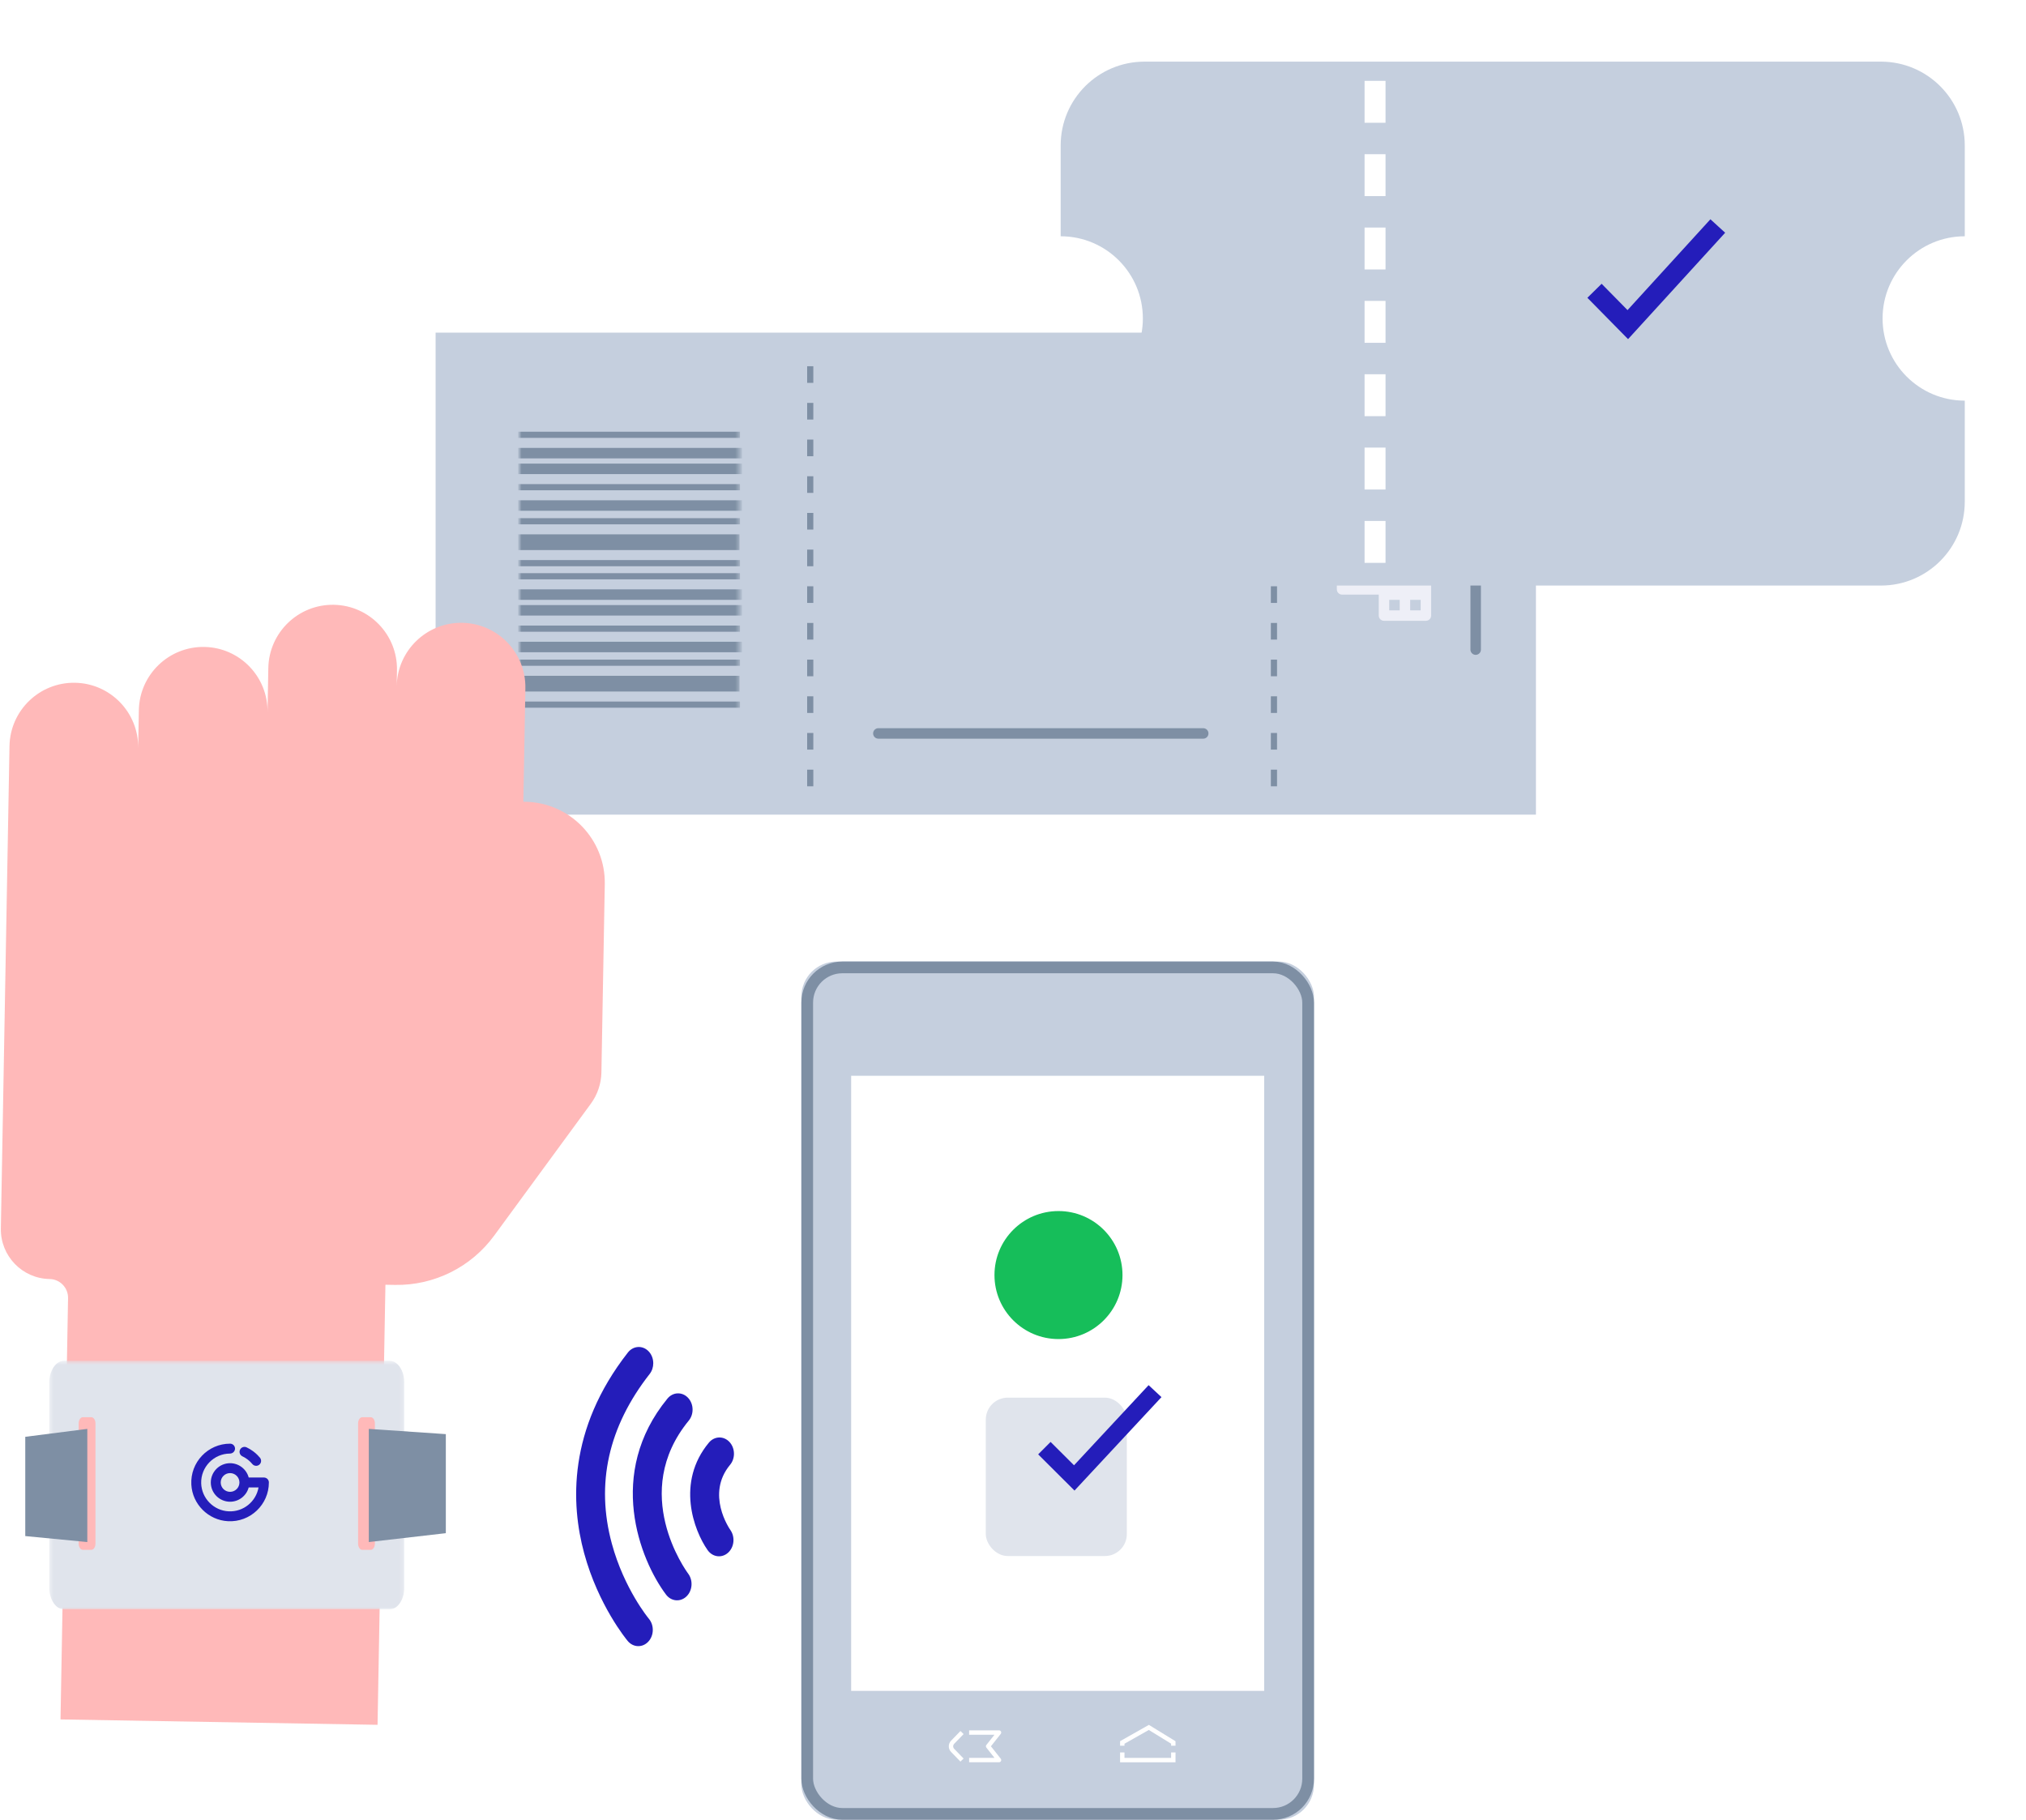 <?xml version="1.0" encoding="UTF-8"?>
<svg width="493px" height="443px" viewBox="0 0 493 443" version="1.1" xmlns="http://www.w3.org/2000/svg" xmlns:xlink="http://www.w3.org/1999/xlink">
    <!-- Generator: Sketch 63.1 (92452) - https://sketch.com -->
    <title>Tiquetera_parques</title>
    <desc>Created with Sketch.</desc>
    <defs>
        <rect id="path-1" x="0" y="0" width="53.55" height="77.775"></rect>
        <filter x="-18.4%" y="-30.5%" width="136.8%" height="161.7%" filterUnits="objectBoundingBox" id="filter-3">
            <feMorphology radius="4" operator="erode" in="SourceAlpha" result="shadowSpreadOuter1"></feMorphology>
            <feOffset dx="-6" dy="8" in="shadowSpreadOuter1" result="shadowOffsetOuter1"></feOffset>
            <feGaussianBlur stdDeviation="7.5" in="shadowOffsetOuter1" result="shadowBlurOuter1"></feGaussianBlur>
            <feColorMatrix values="0 0 0 0 0   0 0 0 0 0   0 0 0 0 0  0 0 0 0.203 0" type="matrix" in="shadowBlurOuter1" result="shadowMatrixOuter1"></feColorMatrix>
            <feMerge>
                <feMergeNode in="shadowMatrixOuter1"></feMergeNode>
                <feMergeNode in="SourceGraphic"></feMergeNode>
            </feMerge>
        </filter>
        <polygon id="path-4" points="0.2 1.96450856e-12 86.6 1.96450856e-12 86.6 60.48 0.2 60.48"></polygon>
    </defs>
    <g id="Soluciones-Goguest" stroke="none" stroke-width="1" fill="none" fill-rule="evenodd">
        <g id="Solucion---Goguest-parques" transform="translate(-224, -4840)">
            <g id="Tiquetera_parques" transform="translate(147, 4847)">
                <g id="Group-31" transform="translate(183, 0)">
                    <g id="Group-5">
                        <g id="Group-40" transform="translate(0, 73.95)">
                            <rect id="Rectangle" fill="#C5CFDE" x="0" y="0" width="267.75" height="117.3"></rect>
                            <g id="Fill-537-Copy" transform="translate(229.75, 57.125) rotate(-90) translate(-229.75, -57.125) translate(216.75, 44.125)" fill="#EEEFF7">
                                <path d="M22.95,17.85 L20.4,17.85 L20.4,15.3 L22.95,15.3 L22.95,17.85 Z M22.95,22.95 L20.4,22.95 L20.4,20.4 L22.95,20.4 L22.95,22.95 Z M16.575,7.65 L14.025,7.65 L14.025,5.1 L16.575,5.1 L16.575,7.65 Z M16.575,12.75 L14.025,12.75 L14.025,10.2 L16.575,10.2 L16.575,12.75 Z M16.575,17.85 L14.025,17.85 L14.025,15.3 L16.575,15.3 L16.575,17.85 Z M11.475,7.65 L8.925,7.65 L8.925,5.1 L11.475,5.1 L11.475,7.65 Z M11.475,12.75 L8.925,12.75 L8.925,10.2 L11.475,10.2 L11.475,12.75 Z M11.475,17.85 L8.925,17.85 L8.925,15.3 L11.475,15.3 L11.475,17.85 Z M5.1,17.85 L2.55,17.85 L2.55,15.3 L5.1,15.3 L5.1,17.85 Z M5.1,22.95 L2.55,22.95 L2.55,20.4 L5.1,20.4 L5.1,22.95 Z M24.225,12.75 L19.125,12.75 L19.125,3.825 C19.125,3.122 18.555,2.55 17.85,2.55 L16.575,2.55 L16.575,1.275 C16.575,0.572 16.005,0 15.3,0 L10.2,0 C9.496,0 8.925,0.572 8.925,1.275 L8.925,2.55 L7.65,2.55 C6.946,2.55 6.375,3.122 6.375,3.825 L6.375,12.75 L1.275,12.75 C0.571,12.75 0,13.322 0,14.025 L0,24.225 C0,24.93 0.571,25.5 1.275,25.5 L10.2,25.5 L10.2,20.4 L15.3,20.4 L15.3,25.5 L24.225,25.5 C24.93,25.5 25.5,24.93 25.5,24.225 L25.5,14.025 C25.5,13.322 24.93,12.75 24.225,12.75 L24.225,12.75 Z" id="Fill-537"></path>
                            </g>
                            <g id="Group-39" transform="translate(20.4, 20.4)">
                                <mask id="mask-2" fill="white">
                                    <use xlink:href="#path-1"></use>
                                </mask>
                                <g id="Mask"></g>
                                <g mask="url(#mask-2)" stroke="#7E8FA4" stroke-linecap="square">
                                    <g transform="translate(-1.275, 3.825)">
                                        <line x1="0.637" y1="5.1" x2="54.188" y2="5.1" id="Line-11-Copy" stroke-width="2.55"></line>
                                        <line x1="0.637" y1="13.387" x2="54.188" y2="13.387" id="Line-11-Copy-3" stroke-width="1.5"></line>
                                        <line x1="0.637" y1="17.85" x2="54.188" y2="17.85" id="Line-11-Copy-4" stroke-width="2.55"></line>
                                        <line x1="0.637" y1="26.775" x2="52.913" y2="26.775" id="Line-11-Copy-5" stroke-width="3.825"></line>
                                        <line x1="0.637" y1="0.637" x2="54.188" y2="0.637" id="Line-11" stroke-width="1.5"></line>
                                        <line x1="0.637" y1="21.675" x2="54.188" y2="21.675" id="Line-11-Copy-6" stroke-width="1.5"></line>
                                        <line x1="0.637" y1="8.925" x2="54.188" y2="8.925" id="Line-11-Copy-2" stroke-width="2.55"></line>
                                        <line x1="0.637" y1="31.875" x2="54.188" y2="31.875" id="Line-11-Copy-7" stroke-width="1.5"></line>
                                        <line x1="0.637" y1="39.525" x2="54.188" y2="39.525" id="Line-11-Copy-8" stroke-width="2.55"></line>
                                        <line x1="0.637" y1="47.812" x2="54.188" y2="47.812" id="Line-11-Copy-9" stroke-width="1.5"></line>
                                        <line x1="0.637" y1="52.275" x2="54.188" y2="52.275" id="Line-11-Copy-10" stroke-width="2.55"></line>
                                        <line x1="0.637" y1="61.2" x2="52.913" y2="61.2" id="Line-11-Copy-11" stroke-width="3.825"></line>
                                        <line x1="0.637" y1="35.062" x2="54.188" y2="35.062" id="Line-11-Copy-12" stroke-width="1.5"></line>
                                        <line x1="0.637" y1="56.1" x2="54.188" y2="56.1" id="Line-11-Copy-13" stroke-width="1.5"></line>
                                        <line x1="0.637" y1="43.35" x2="54.188" y2="43.35" id="Line-11-Copy-14" stroke-width="2.55"></line>
                                        <line x1="0.637" y1="66.3" x2="54.188" y2="66.3" id="Line-11-Copy-15" stroke-width="1.5"></line>
                                    </g>
                                </g>
                            </g>
                            <line x1="91.162" y1="8.925" x2="91.162" y2="113.475" id="Line-12" stroke="#7E8FA4" stroke-width="1.5" stroke-linecap="square" stroke-dasharray="2.55,6.375"></line>
                            <line x1="253.088" y1="37.612" x2="253.088" y2="77.138" id="Line-13-Copy" stroke="#7E8FA4" stroke-width="2.55" stroke-linecap="round"></line>
                            <line x1="204" y1="8.925" x2="204" y2="113.475" id="Line-12-Copy" stroke="#7E8FA4" stroke-width="1.5" stroke-linecap="square" stroke-dasharray="2.55,6.375"></line>
                            <line x1="107.737" y1="97.537" x2="186.787" y2="97.537" id="Line-13" stroke="#7E8FA4" stroke-width="2.55" stroke-linecap="round"></line>
                        </g>
                        <g id="Group-16" filter="url(#filter-3)" transform="translate(158.1, 0)">
                            <g id="Group-15">
                                <path d="M199.6,0 C210.867,-2.06964248e-15 220,9.133 220,20.4 L220,42.5 C208.954,42.5 200,51.454 200,62.5 C200,73.546 208.954,82.5 220,82.5 L220,82.5 L220,107.1 C220,118.367 210.867,127.5 199.6,127.5 L20.4,127.5 C9.133,127.5 -5.72566571e-15,118.367 0,107.1 L0,82.5 C11.046,82.5 20,73.546 20,62.5 C20,51.454 11.046,42.5 0,42.5 L0,42.5 L0,20.4 C-1.37976165e-15,9.133 9.133,2.06964248e-15 20.4,0 L199.6,0 Z" id="Combined-Shape" fill="#C5CFDE"></path>
                                <line x1="76.5" y1="7.225" x2="76.5" y2="130.475" id="Line-4" stroke="#FFFFFF" stroke-width="5.1" stroke-linecap="square" stroke-dasharray="5.1,12.75"></line>
                            </g>
                        </g>
                    </g>
                    <polyline id="Path" stroke="#241DBA" stroke-width="4.86" points="282 63.765 290.103 72 312 48"></polyline>
                </g>
                <g id="Group-26-Copy" transform="translate(0, 109)">
                    <g id="Group-89-Copy" transform="translate(134, 166) rotate(-360) translate(-134, -166) ">
                        <g id="Group-60" transform="translate(134.03, 165.827) rotate(21) translate(-134.03, -165.827) translate(45.53, 22.827)">
                            <path d="M133.864,158.605 L136.063,157.803 C144.989,154.55 151.782,147.159 154.28,137.982 L164.742,99.556 C165.462,96.908 165.346,94.101 164.409,91.522 L148.76,48.467 C145.04,38.233 133.74,32.956 123.52,36.681 L123.073,36.844 L113.642,10.895 C110.685,2.759 101.701,-1.436 93.576,1.525 L93.576,1.525 C85.451,4.486 81.262,13.482 84.219,21.619 L82.902,17.996 C79.945,9.86 70.962,5.665 62.837,8.626 L62.837,8.626 C54.712,11.587 50.523,20.583 53.481,28.719 L57.167,38.862 C54.21,30.726 45.227,26.531 37.102,29.492 L37.102,29.492 C28.977,32.453 24.788,41.449 27.745,49.586 L30.905,58.28 C27.948,50.144 18.964,45.949 10.839,48.91 L10.839,48.91 C2.714,51.871 -1.475,60.867 1.482,69.003 L3.24,73.839 L41.592,179.354 C43.876,185.636 50.813,188.875 57.087,186.589 C59.453,185.726 62.07,186.949 62.932,189.318 L97.961,285.695 L170.454,259.274 L133.864,158.605 Z" id="Path" fill="#FFB9B9" fill-rule="nonzero"></path>
                            <g id="Group-38-Copy-7" transform="translate(117.131, 217.38) rotate(-381) translate(-117.131, -217.38) translate(65.131, 186.38)">
                                <g id="Group-44-Copy" transform="translate(52.34, 30.62) rotate(-180) translate(-52.34, -30.62) translate(0.84, 0.12)">
                                    <g id="Group-3" transform="translate(10.36, -0)">
                                        <mask id="mask-5" fill="white">
                                            <use xlink:href="#path-4"></use>
                                        </mask>
                                        <g id="Clip-2"></g>
                                        <path d="M83.021,1.96450856e-12 C84.998,1.96450856e-12 86.6,2.388 86.6,5.334 L86.6,55.146 C86.6,58.092 84.998,60.48 83.021,60.48 L3.779,60.48 C1.802,60.48 0.2,58.092 0.2,55.146 L0.2,5.334 C0.2,2.388 1.802,1.96450856e-12 3.779,1.96450856e-12 L83.021,1.96450856e-12 Z M78.42,14.479 L76.375,14.479 C75.836,14.479 75.395,15.101 75.355,15.89 L75.353,16.003 L75.353,45.239 C75.353,46.042 75.77,46.7 76.299,46.758 L76.375,46.763 L78.42,46.763 C78.959,46.763 79.401,46.141 79.44,45.352 L79.443,45.239 L79.443,16.003 C79.443,15.2 79.026,14.542 78.496,14.483 L78.42,14.479 Z M10.425,14.479 L8.38,14.479 C7.841,14.479 7.399,15.101 7.36,15.89 L7.358,16.003 L7.358,45.239 C7.358,46.042 7.775,46.7 8.304,46.758 L8.38,46.763 L10.425,46.763 C10.964,46.763 11.406,46.141 11.445,45.352 L11.447,45.239 L11.447,16.003 C11.447,15.2 11.03,14.542 10.501,14.483 L10.425,14.479 Z" id="Fill-1" fill="#E0E4EC" mask="url(#mask-5)"></path>
                                    </g>
                                    <polygon id="Rectangle" fill="#7E8FA4" points="0.458 18.536 19.2 16.376 19.2 43.918 0.458 42.64"></polygon>
                                    <polygon id="Rectangle-Copy-54" fill="#7E8FA4" points="87.698 16.376 102.796 17.831 102.796 41.987 87.698 43.918"></polygon>
                                </g>
                                <g id="Group-Copy" transform="translate(50.94, 30.3) rotate(-360) translate(-50.94, -30.3) translate(41.44, 20.8)" fill="#241DBA">
                                    <path d="M12.439,3.078 C12.854,3.274 13.252,3.512 13.621,3.786 C13.899,3.991 14.164,4.22 14.409,4.464 C14.566,4.621 14.717,4.786 14.858,4.956 C15.096,5.244 15.44,5.392 15.786,5.392 C16.057,5.392 16.33,5.301 16.555,5.115 C17.067,4.69 17.137,3.93 16.713,3.418 C16.524,3.19 16.321,2.968 16.111,2.758 C15.783,2.43 15.427,2.125 15.055,1.849 C14.559,1.482 14.025,1.162 13.467,0.899 C12.866,0.615 12.148,0.873 11.863,1.474 C11.58,2.076 11.837,2.794 12.439,3.078" id="Fill-1"></path>
                                    <path d="M9.442,11.721 C8.185,11.721 7.163,10.699 7.163,9.442 C7.163,8.185 8.185,7.163 9.442,7.163 C10.699,7.163 11.721,8.185 11.721,9.442 C11.721,10.699 10.699,11.721 9.442,11.721 M17.673,8.236 L16.387,8.236 L16.388,8.237 L13.973,8.237 C13.44,6.234 11.611,4.753 9.442,4.753 C6.857,4.753 4.753,6.857 4.753,9.442 C4.753,12.028 6.857,14.131 9.442,14.131 C11.611,14.131 13.44,12.651 13.973,10.647 L16.369,10.647 C15.777,14.059 12.721,16.636 9.106,16.466 C5.451,16.296 2.509,13.289 2.412,9.632 C2.308,5.679 5.483,2.428 9.409,2.41 C10.064,2.407 10.627,1.897 10.646,1.242 C10.666,0.559 10.12,1.17351052e-13 9.442,1.17351052e-13 C4.065,1.17351052e-13 -0.276,4.517 0.014,9.956 C0.268,14.742 4.141,18.615 8.928,18.87 C14.366,19.16 18.884,14.819 18.884,9.442 L18.884,9.43 C18.883,8.768 18.335,8.236 17.673,8.236" id="Fill-3"></path>
                                </g>
                            </g>
                        </g>
                    </g>
                </g>
                <g id="Group-12" transform="translate(272, 227)">
                    <g id="Group-8-Copy-2">
                        <g id="Group-8-Copy">
                            <rect id="Rectangle" fill="#C5CFDE" x="0" y="0" width="124.74" height="208.85" rx="8.554"></rect>
                            <rect id="Rectangle" fill="#FFFFFF" x="12.118" y="27.799" width="100.505" height="149.688"></rect>
                            <rect id="Rectangle" stroke="#7E8FA4" stroke-width="2.851" x="1.426" y="1.426" width="121.889" height="205.999" rx="8.554"></rect>
                            <polyline id="Path-3" stroke="#FFFFFF" stroke-width="1.069" stroke-linejoin="round" points="40.822 187.63 48.099 187.63 45.446 190.97 48.099 194.328 40.822 194.328"></polyline>
                            <path d="M39.094,187.63 L36.812,189.988 C36.277,190.54 36.277,191.418 36.812,191.971 L39.094,194.328 L39.094,194.328" id="Path-6" stroke="#FFFFFF" stroke-width="1.069"></path>
                            <polyline id="Path-7" stroke="#FFFFFF" stroke-width="1.069" points="78.092 190.835 78.092 190.041 84.558 186.382 90.51 190.041 90.51 190.835"></polyline>
                            <polyline id="Path-10" stroke="#FFFFFF" stroke-width="1.069" points="78.092 192.468 78.092 194.333 90.51 194.333 90.51 192.468"></polyline>
                        </g>
                    </g>
                    <g id="Group-6" transform="translate(44.88, 104.544)">
                        <rect id="Rectangle" fill="#E0E4EC" x="0" y="1.584" width="34.32" height="38.544" rx="5.346"></rect>
                        <polyline id="Path" stroke="#241DBA" stroke-width="4.277" points="14.256 13.873 21.529 21.12 41.184 0"></polyline>
                    </g>
                    <circle id="Oval" fill="#16BE5A" cx="62.568" cy="76.296" r="15.576"></circle>
                </g>
                <path d="M223.37,369.987 C221.653,371.193 221.358,373.409 222.71,374.939 C224.064,376.468 226.551,376.732 228.267,375.526 C228.62,375.278 236.987,369.53 244.126,375.454 C244.888,376.087 245.855,376.4 246.822,376.4 C247.881,376.4 248.938,376.023 249.717,375.277 C251.207,373.852 251.118,371.621 249.518,370.294 C239.882,362.295 228.2,366.596 223.37,369.987 M271.454,350.587 C252.721,335.923 234.571,336.703 222.641,339.938 C209.883,343.4 201.593,350.263 201.246,350.554 C199.654,351.888 199.577,354.119 201.074,355.538 C202.57,356.956 205.075,357.025 206.667,355.691 C206.738,355.631 213.938,349.671 224.945,346.684 C239.499,342.737 253.388,345.831 266.232,355.885 C266.984,356.473 267.915,356.762 268.842,356.762 C269.94,356.762 271.034,356.356 271.816,355.563 C273.258,354.1 273.096,351.872 271.454,350.587 M260.238,360.21 C261.845,361.529 261.949,363.759 260.47,365.192 C259.69,365.948 258.626,366.33 257.557,366.33 C256.6,366.33 255.639,366.022 254.879,365.398 C237.309,350.988 218.437,364.672 217.642,365.261 C215.967,366.505 213.473,366.308 212.073,364.817 C210.673,363.328 210.886,361.112 212.555,359.86 C221.091,353.457 242.044,345.29 260.238,360.21" id="wifi" fill="#241DBA" transform="translate(236.4, 357.2) rotate(-90) translate(-236.4, -357.2) "></path>
            </g>
        </g>
    </g>
</svg>